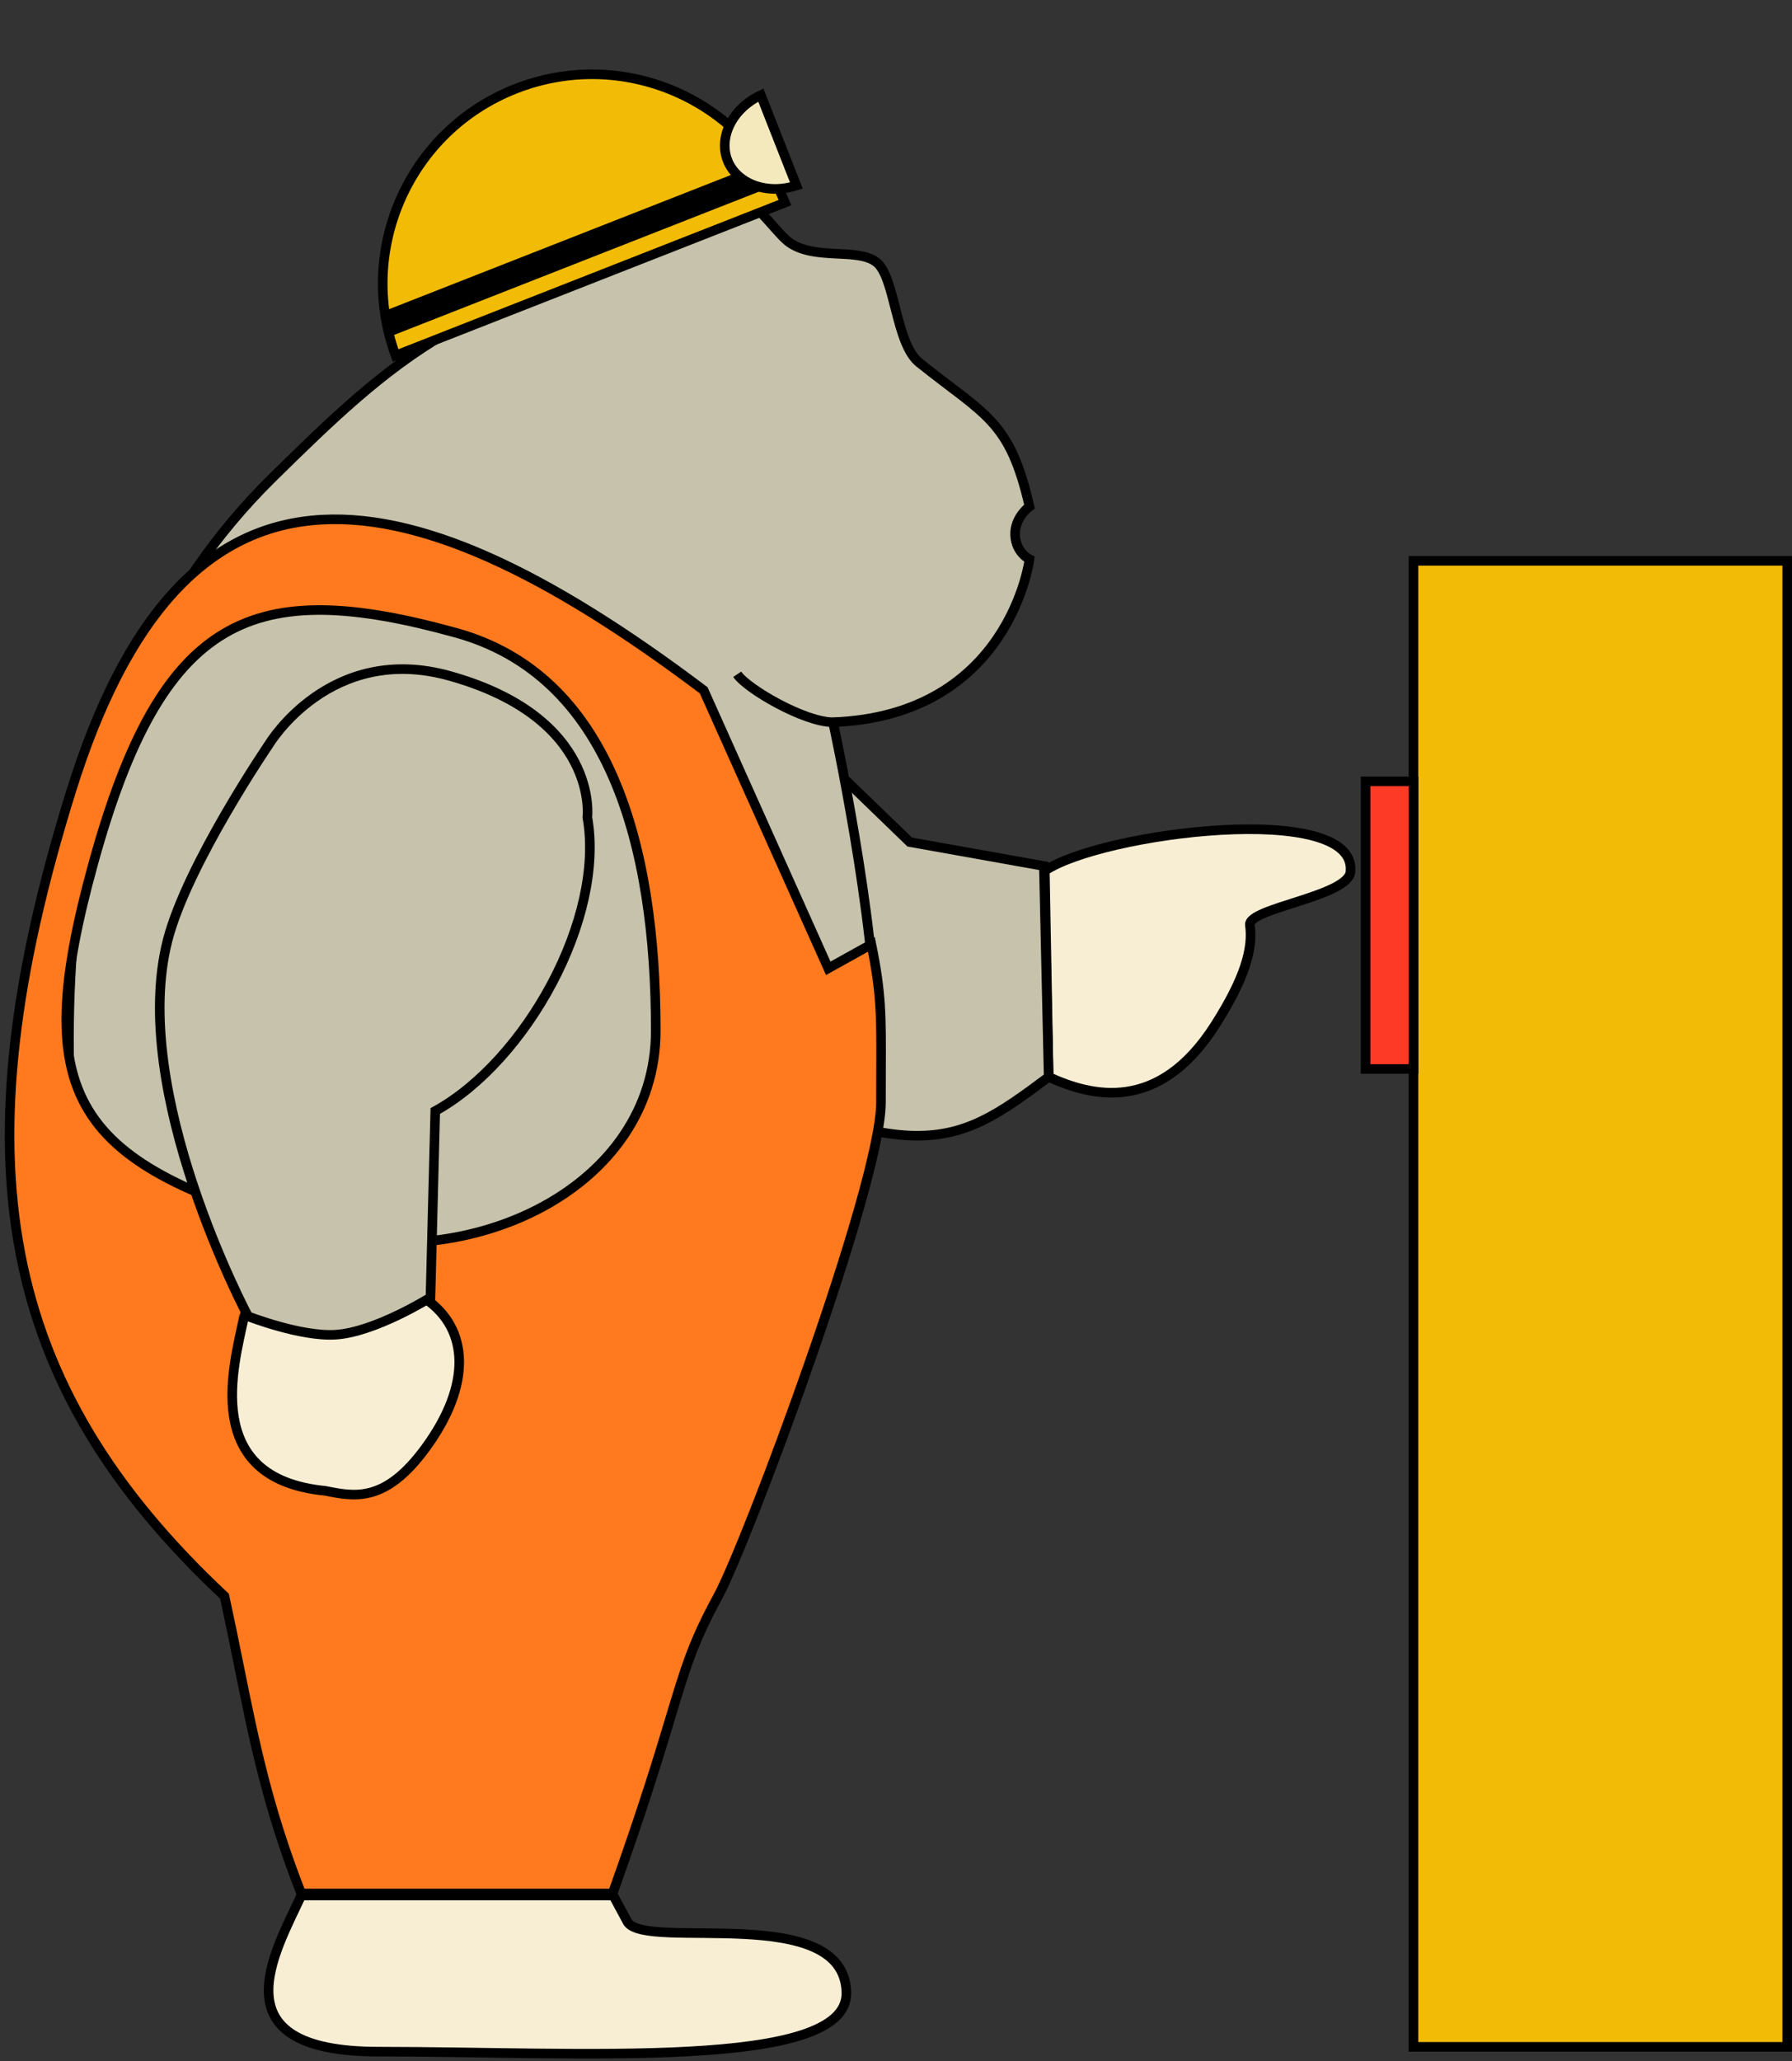 <svg width="187" height="215" viewBox="0 0 187 215" fill="none" xmlns="http://www.w3.org/2000/svg">
<rect x="0" y="0" width="187" height="215" fill="#333333" stroke="none"/>
<rect x="147.5" y="58.5" width="39" height="155" fill="#F2BB05" stroke="black"/>
<rect x="142.5" y="81.5" width="5" height="30" fill="#FC3A25" stroke="black"/>
<path d="M140.931 90.832C141.431 83.5 114.931 86.832 109.03 90.832L109.431 112.332C113.859 114.351 120.879 116.215 126.811 106.903C129.942 101.988 130.768 98.908 130.428 96.5C130.172 94.684 140.931 93.5 140.931 90.832Z" fill="#F7EED4" stroke="black"/>
<path d="M109.431 112.332L108.931 90.332L94.931 87.832L79.931 73.332L65.931 107.832C95.508 122.411 99.079 120.049 109.431 112.332Z" fill="#C6C2AB" stroke="black"/>
<path d="M62.931 15.833C75.58 14.612 80.026 23.698 82.431 25.332C85.128 27.166 89.431 25.832 91.431 27.332C93.431 28.832 93.431 35.832 95.931 37.832C102.882 43.393 105.357 43.809 107.431 52.832C107.431 52.832 105.841 53.983 105.931 55.832C106.021 57.669 107.431 58.332 107.431 58.332C107.431 58.332 105.378 74.628 86.931 75.332C86.931 75.332 91.431 96 91.431 108.333C91.431 122.459 84.931 138 84.931 138H9.93C4.999 108.957 4.431 73.456 28.431 49.833C34.555 43.805 39.845 38.685 46.431 34.833C46.583 25.107 50.283 17.053 62.931 15.833Z" fill="#C6C2AB"/>
<path d="M86.931 75.332C105.378 74.628 107.431 58.332 107.431 58.332C107.431 58.332 106.021 57.669 105.931 55.832C105.841 53.983 107.431 52.832 107.431 52.832C105.357 43.809 102.882 43.393 95.931 37.832C93.431 35.832 93.431 28.832 91.431 27.332C89.431 25.832 85.128 27.166 82.431 25.332C80.026 23.698 75.58 14.612 62.931 15.833C50.283 17.053 46.583 25.107 46.431 34.833C39.845 38.685 34.555 43.805 28.431 49.833C4.431 73.456 4.999 108.957 9.93 138H84.931C84.931 138 91.431 122.459 91.431 108.333C91.431 96 86.931 75.332 86.931 75.332ZM86.931 75.332C83.931 75.332 77.931 71.832 76.931 70.332" stroke="black"/>
<path d="M39.5 214C22.447 214 28.698 203.652 31.432 197.714L64 197.714L65.5 200.5C67.5 203.5 88.101 198.367 88.323 207.83C88.514 216 60.501 214 39.5 214Z" fill="#F7EED4" stroke="black"/>
<path d="M87.43 106.545L91.43 104.5V109.955L88.43 112L87.43 106.545Z" fill="#B4500C"/>
<path d="M53.796 9.264C64.866 4.919 77.345 10.229 81.919 21.132L41.28 37.082C37.201 25.984 42.727 13.608 53.796 9.264Z" fill="#F2BB05" stroke="black"/>
<path d="M39.69 32.609L79.651 16.925L80.635 19.428L40.307 35.256L39.69 32.609Z" fill="black"/>
<path d="M75.919 16.729C74.97 14.316 76.418 11.318 79.397 9.923L83.103 19.35C79.971 20.354 76.867 19.142 75.919 16.729Z" fill="#F4E9BD" stroke="black"/>
<path fill-rule="evenodd" clip-rule="evenodd" d="M91.93 115.001C91.93 123.501 77.93 161.001 74.93 166.501C72.345 171.24 71.567 173.822 70.002 179.021C68.813 182.972 67.169 188.434 63.931 197.501H31.431C27.924 188.538 26.541 181.701 24.919 173.675C24.46 171.404 23.981 169.038 23.43 166.501C-0.07 144.5 -4.57 120.999 7.43 82.5C18.882 45.759 40.93 47.5 73.43 72.001L86.43 101.001L90.93 98.5C91.972 103.633 91.963 105.839 91.938 111.693C91.934 112.681 91.93 113.773 91.93 115.001ZM32.93 128.501C48.934 132.916 68.43 124.001 68.43 107.501C68.43 88.001 63.562 70.412 47.558 65.996C26.43 60.166 16.925 64.001 9.745 90.024C2.991 114.501 7.41 121.459 32.93 128.501Z" fill="#FF7A1E" stroke="black"/>
<path d="M25.43 137.501C26.232 133.613 40.893 133.059 44.43 135.5C48.93 138.607 49.24 144.414 44.43 151C40.221 156.764 37.04 156.125 33.958 155.506L33.93 155.5C20.895 154.234 24.427 142.36 25.43 137.501Z" fill="#F7EED4" stroke="black"/>
<path d="M17.5 98.042C19.56 90.104 28.079 77.62 28.079 77.62C28.079 77.62 34.438 67.001 46.93 70.501C62.578 74.885 61.291 85.251 61.291 85.251C63.153 95.789 54.889 110.654 45.421 115.885L44.919 135.334C44.919 135.334 39.167 138.951 35.024 139.217C31.384 139.451 25.883 137.297 25.883 137.297C25.883 137.297 13.388 113.881 17.5 98.042Z" fill="#C6C2AB" stroke="black"/>
</svg>
